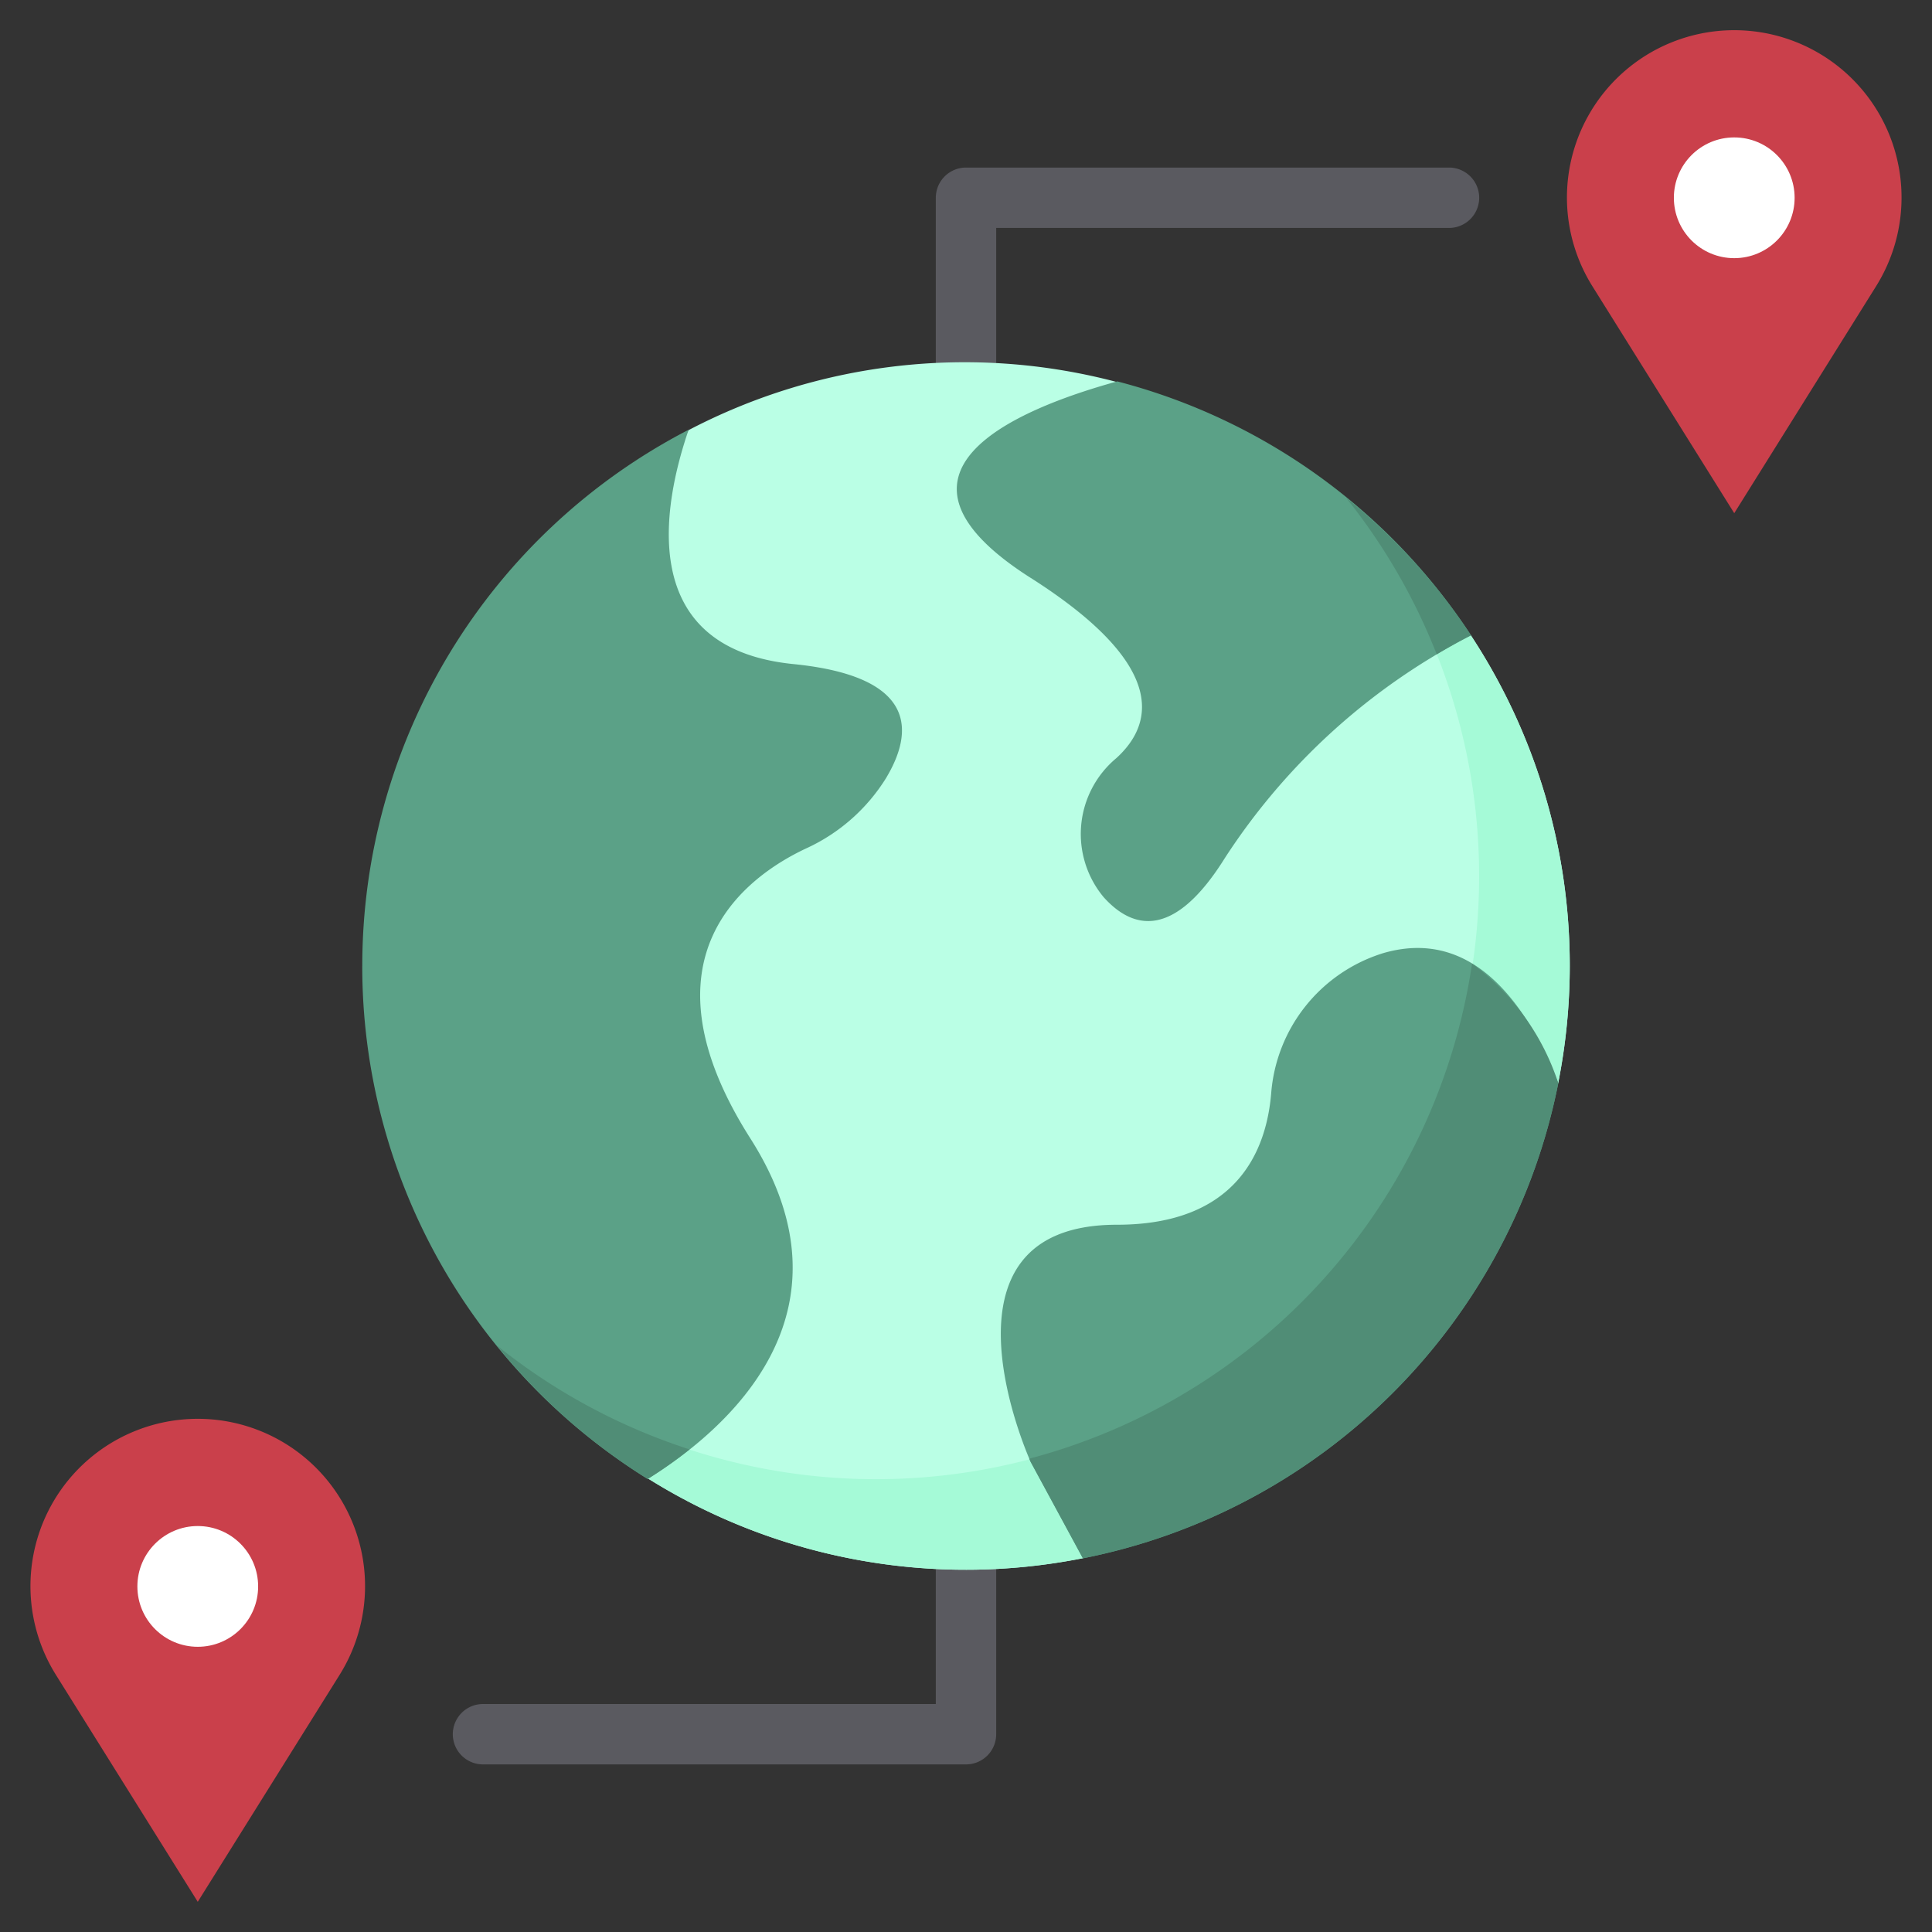 <svg id="Flat" height="512" viewBox="0 0 64 64" width="512" xmlns="http://www.w3.org/2000/svg"><rect x="0" y="0" width="64" height="64" fill="#333333" stroke="none"/><path d="m57.449 17-4.7-7.52a5.543 5.543 0 0 1 4.7-8.48 5.543 5.543 0 0 1 4.7 8.48z" fill="#ca404b"/><circle cx="57.449" cy="6.552" fill="#fff" r="2"/><path d="m6.551 63-4.7-7.52a5.543 5.543 0 0 1 4.7-8.48 5.543 5.543 0 0 1 4.7 8.48z" fill="#ca404b"/><circle cx="6.551" cy="52.552" fill="#fff" r="2"/><path d="m32 16a1 1 0 0 1 -1-1v-8.449a1 1 0 0 1 1-1h16a1 1 0 0 1 0 2h-15v7.449a1 1 0 0 1 -1 1z" fill="#5a5a60"/><path d="m32 58.448h-16a1 1 0 0 1 0-2h15v-7.448a1 1 0 0 1 2 0v8.448a.999.999 0 0 1 -1 1z" fill="#5a5a60"/><path d="m48.725 21.049-11.761-8.403a19.725 19.725 0 0 0 -14.157 1.604l-7.807 14.75 6.473 19.982a19.854 19.854 0 0 0 14.398 2.636l15.747-15.743a19.913 19.913 0 0 0 -2.892-14.826z" fill="#baffe5"/><path d="m52 32a19.893 19.893 0 0 0 -3.275-10.951l-2.127-1.52a19.977 19.977 0 0 1 -25.675 27.756l.55 1.697a19.854 19.854 0 0 0 14.398 2.636l15.746-15.743a20.071 20.071 0 0 0 .383-3.875z" fill="#a5fad7"/><g fill="#5ba187"><path d="m12 32a19.983 19.983 0 0 0 9.456 16.993c2.599-1.616 7.098-5.47 3.402-11.279-3.83-6.019-.115-8.685 1.833-9.603a6.101 6.101 0 0 0 2.657-2.33c.897-1.49 1.105-3.365-3.061-3.782-5.236-.524-4.331-5.266-3.475-7.763a19.994 19.994 0 0 0 -10.811 17.763z"/><path d="m34.143 19.143c4.583 2.917 4.062 4.861 2.833 5.975a3.27 3.27 0 0 0 -.415 4.603c.973 1.082 2.335 1.39 4.011-1.292a21.36 21.36 0 0 1 8.159-7.382 20.027 20.027 0 0 0 -11.72-8.413c-3.487.961-8.302 3.052-2.868 6.51z"/><path d="m45.77 31.59a5.288 5.288 0 0 0 -3.66 4.624c-.156 1.879-1.119 4.357-5.11 4.357-6.429 0-2.857 7.857-2.857 7.857l1.73 3.193a20.017 20.017 0 0 0 15.747-15.74c-1.006-2.545-2.812-5.213-5.85-4.292z"/></g><path d="m16.453 44.564a20.113 20.113 0 0 0 5.002 4.429 15.012 15.012 0 0 0 1.388-.98 19.998 19.998 0 0 1 -6.39-3.449z" fill="#508d76"/><path d="m47.593 21.674c.405-.241.794-.459 1.137-.628a20.118 20.118 0 0 0 -4.141-4.559 20.034 20.034 0 0 1 3.004 5.187z" fill="#508d76"/><path d="m48.763 31.92a19.987 19.987 0 0 1 -14.667 16.4c.029.069.047.109.047.109l1.73 3.193a20.017 20.017 0 0 0 15.747-15.74 8.002 8.002 0 0 0 -2.857-3.962z" fill="#508d76"/></svg>